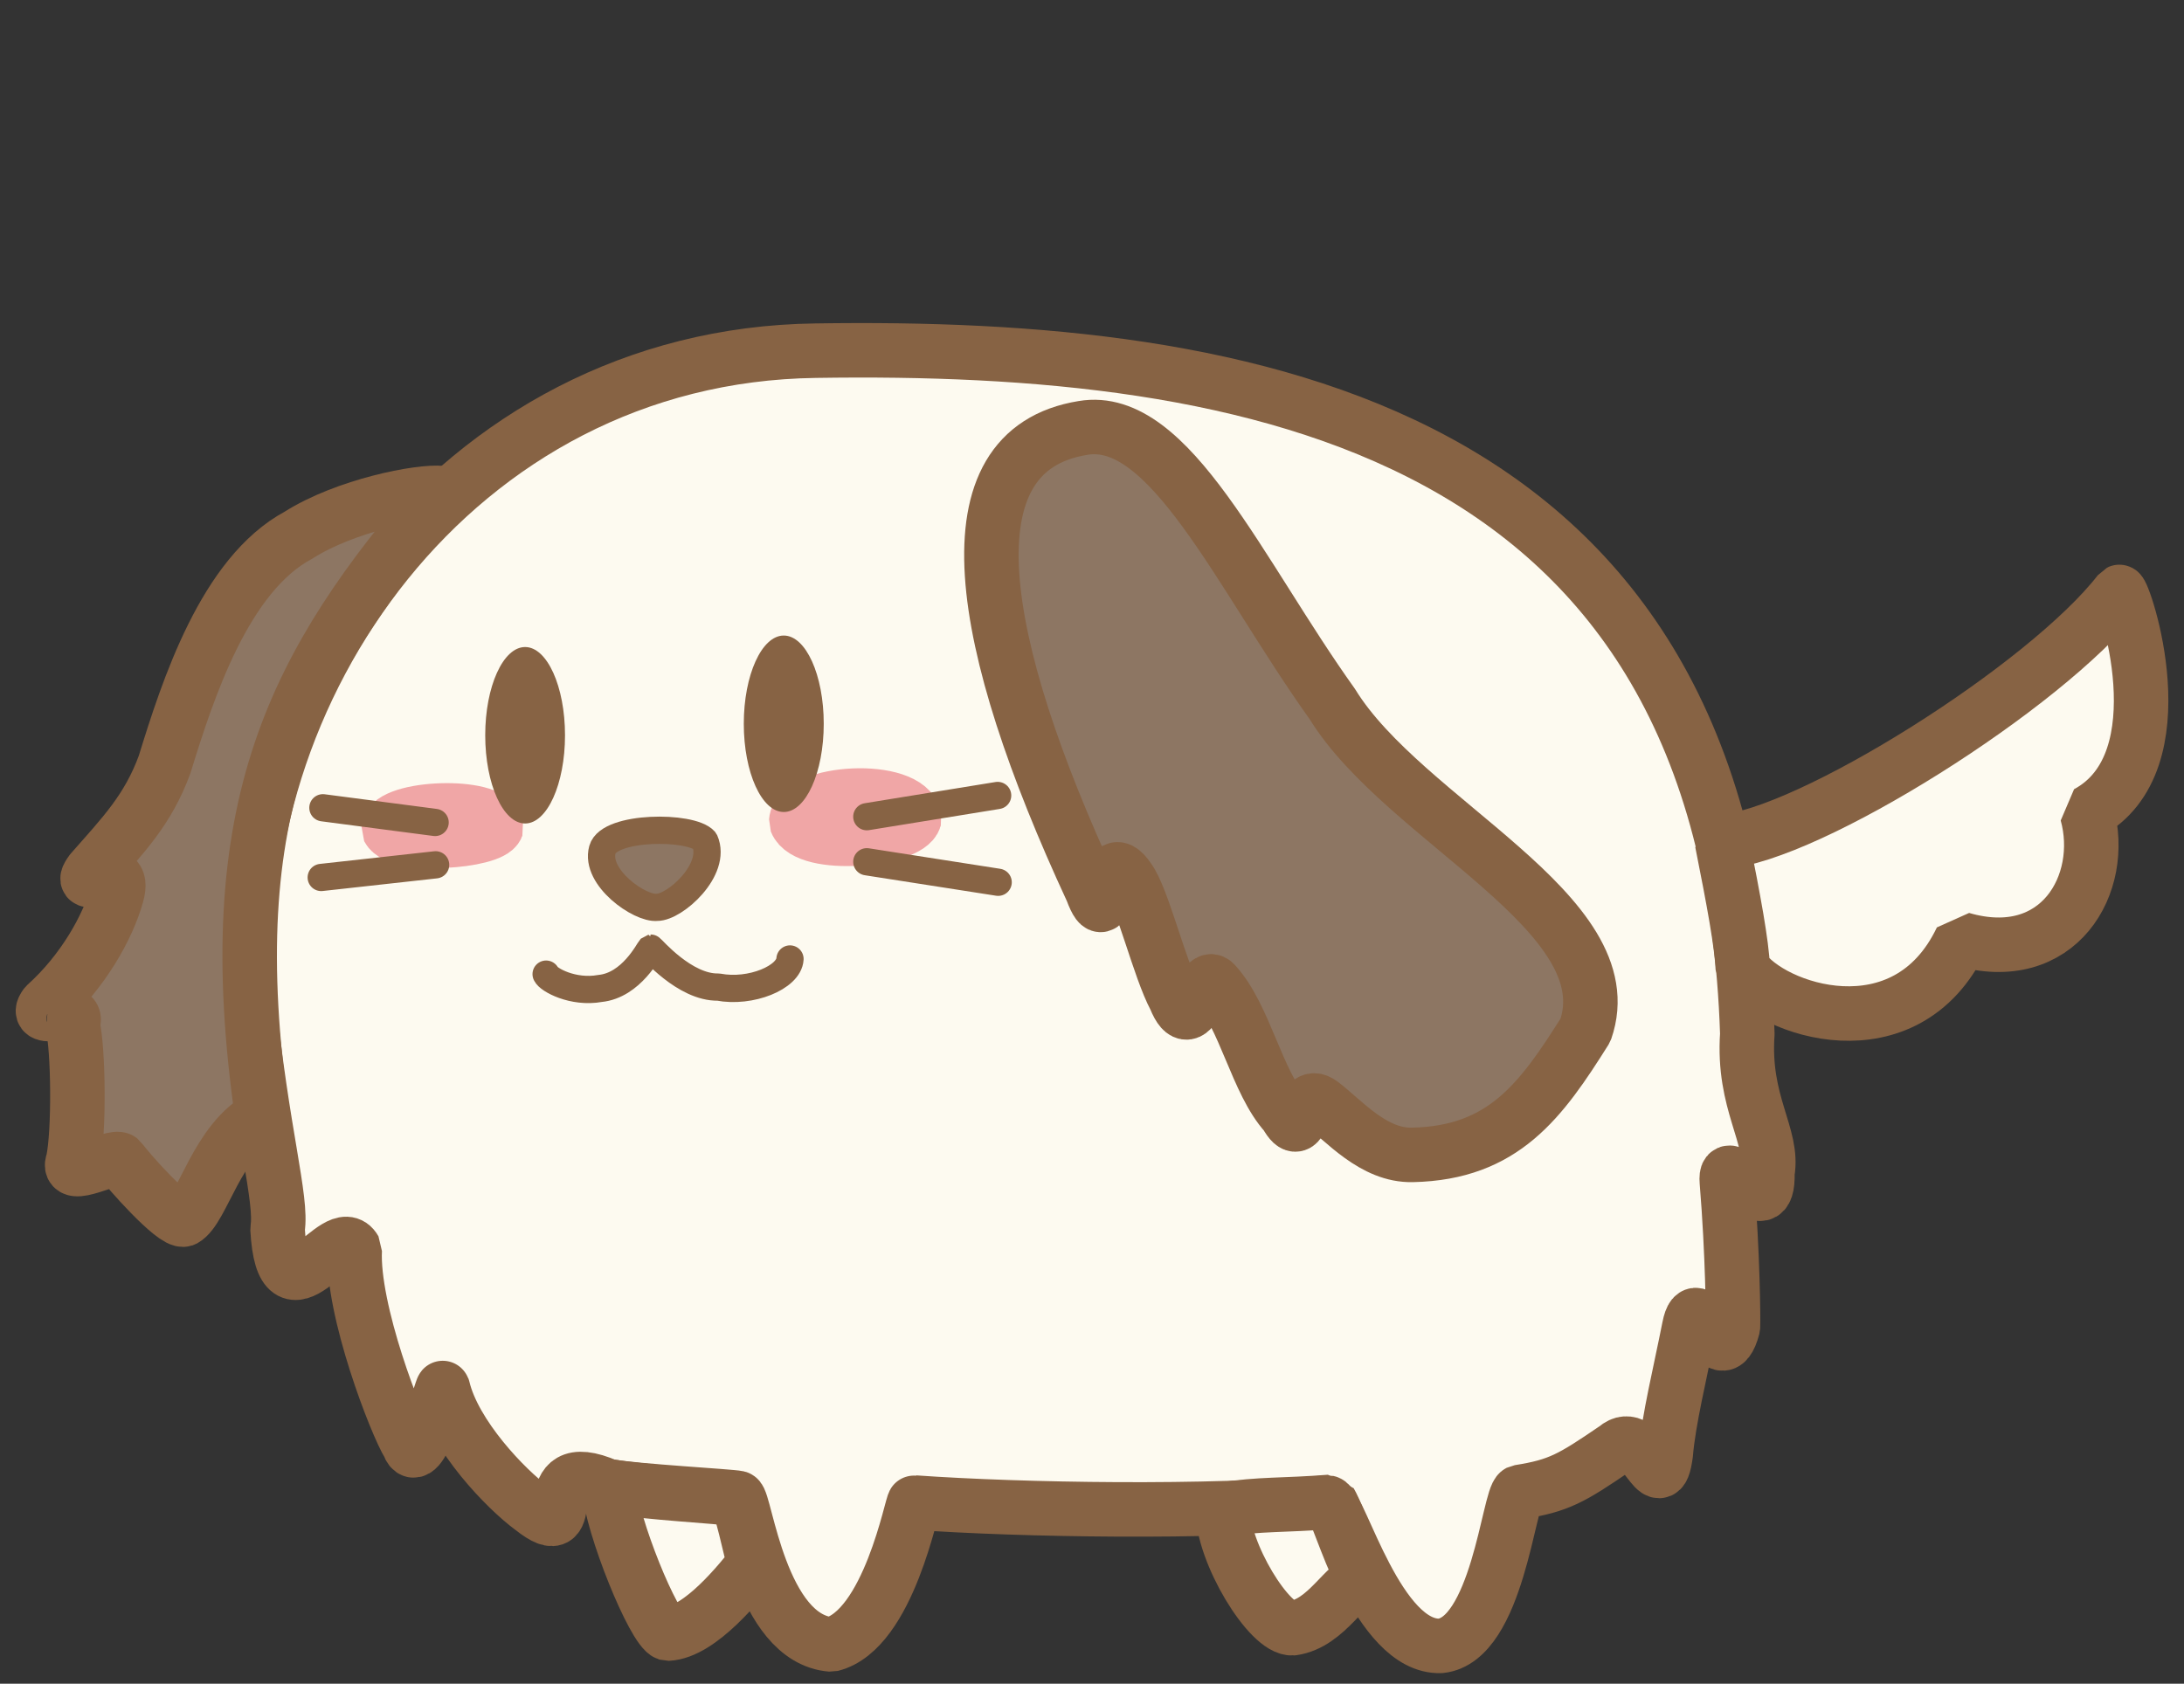 <?xml version="1.0" standalone="no"?>
<!DOCTYPE svg PUBLIC "-//W3C//DTD SVG 20010904//EN" "http://www.w3.org/TR/2001/REC-SVG-20010904/DTD/svg10.dtd">
<!-- Created using Krita: https://krita.org -->
<svg xmlns="http://www.w3.org/2000/svg" 
    xmlns:xlink="http://www.w3.org/1999/xlink"
    xmlns:krita="http://krita.org/namespaces/svg/krita"
    xmlns:sodipodi="http://sodipodi.sourceforge.net/DTD/sodipodi-0.dtd"
    width="1603pt"
    height="1236pt"
    viewBox="0 0 1603 1236">
<rect x="0" y="0" width="1603" height="1236" fill="#333333" stroke="none"/>
<defs/>
<path id="shape03" transform="translate(181.108, 257.161)" fill="#fdfaf0" stroke="#876344" stroke-width="40" stroke-linecap="round" stroke-linejoin="miter" stroke-miterlimit="0" d="M360.514 842.487C365.938 843.728 376.766 945.85 429.018 950.053C471.368 939.577 488.3 845.283 489.949 845.866C569.208 851.47 706.901 853.64 793.353 845.86C802.775 848.045 830.169 952.594 876.199 951.094C917.802 946.681 926.313 842.044 933.851 838.169C963.123 833.528 972.163 828.219 1004.67 806.039C1025 788.084 1036.71 847.63 1041.53 809.913C1043.56 785.356 1052.09 750.833 1058.7 717.343C1065.32 683.853 1080.38 756.33 1090.83 717.086C1091.11 711.914 1090.73 663.266 1086.36 610.297C1084.24 584.426 1117.13 646.449 1116.12 603.677C1120.95 576.499 1097.83 552.884 1101.38 501.823C1086.96 55.121 735.95 -4.674 417.56 0.267C151.798 3.788 -17.419 251.158 1.428 477.646C10.983 573.32 26.242 623.83 22.606 644.963C26.731 720.054 66.195 637.159 79.256 660.234C77.006 704.632 109.826 788.86 118.896 803.402C126.358 824.308 143.403 760.195 143.947 761.749C152.247 796.762 190.326 836.053 209.241 849.984C248.377 880.94 208.184 809.086 265.079 833.887C286.66 837.559 355.089 841.247 360.514 842.487Z" sodipodi:nodetypes="cccccccccccccccccccccc"/><path id="shape1" transform="translate(31.527, 361.8)" fill="#8d7663" stroke="#876344" stroke-width="40" stroke-linecap="square" stroke-linejoin="bevel" d="M292.882 0.187C276.868 -1.575 222.075 9.13 187.541 31.077C133.563 59.994 106.358 143.948 89.267 199.506C77.063 232.707 59.062 251.145 35.595 277.838C21.863 296.539 62.558 265.618 54.168 295.147C47.616 318.787 29.42 351.424 2.039 375.97C-8.988 390.96 28.634 373.694 21.668 390.174C26.138 408.269 26.67 469.369 22.096 490.575C16.012 506.046 51.706 485.647 56.778 489.544C61.02 496.03 96.243 535.832 103.487 533.467C117.371 525.769 127.622 475.201 160.996 457.898C128.201 229.944 184.947 125.096 292.882 0.187Z" sodipodi:nodetypes="cccccccccccc"/><path id="shape4" transform="matrix(0.922 0.387 -0.387 0.922 763.615 292.628)" fill="#8d7663" fill-rule="evenodd" stroke="#876344" stroke-width="40" stroke-linecap="square" stroke-linejoin="bevel" d="M37.162 7.754C91.577 -26.872 184.374 62.112 284.316 123.795C366.432 182.712 542.749 182.309 548.358 272.615C538.374 333.017 527.799 379.022 466.788 406.226C440.673 418.001 410.637 402.513 390.52 397.351C370.402 392.189 391.764 432.008 369.586 414.759C340.823 401.432 314.143 360.179 284.538 346.44C270.49 339.192 286.562 392.662 261.515 367.513C242.329 351.907 211.503 309.47 196.391 300.188C166.206 280.257 202.038 347.441 174.64 318.262C25.948 182.672 -50.638 62.471 37.162 7.754Z" sodipodi:nodetypes="ccccccccccc"/><path id="shape2" transform="translate(1263.909, 434.531)" fill="#fdfaf0" fill-rule="evenodd" stroke="#876344" stroke-width="40" stroke-linecap="square" stroke-linejoin="bevel" d="M0 183.469C63.004 179.157 237.693 69.683 291.634 0.013C294.604 -1.466 337.974 124.783 267.874 162.44C282.289 214.354 247.055 275.628 175.778 254.871C134.754 341.021 35.592 306.898 15.262 276.557C14.521 258.323 8.529 226.345 0 183.469Z" sodipodi:nodetypes="cccccc"/><path id="shape011" transform="translate(584.383, 583.981)" fill="#f0a6a6" fill-rule="evenodd" stroke="#f0a6a6" stroke-width="40" stroke-linecap="square" stroke-linejoin="bevel" d="M0 19.14C1.995 -3.489 81.819 -8.204 86.89 16.734C82.374 32.591 8.107 39.691 0 19.14Z" sodipodi:nodetypes="ccc"/><path id="shape02" transform="translate(285.084, 594.901)" fill="#f0a6a6" fill-rule="evenodd" stroke="#f0a6a6" stroke-width="40" stroke-linecap="square" stroke-linejoin="bevel" d="M0 13.474C1.826 -2.457 74.902 -5.776 79.544 11.781C75.41 22.944 7.422 27.942 0 13.474Z" sodipodi:nodetypes="ccc"/><ellipse id="shape21" transform="translate(356.143, 474.988)" rx="29.28" ry="64.771" cx="29.28" cy="64.771" fill="#876344" fill-rule="evenodd" stroke-opacity="0" stroke="#000000" stroke-width="0" stroke-linecap="round" stroke-linejoin="miter" stroke-miterlimit="0"/><ellipse id="shape0111" transform="translate(545.925, 466.553)" rx="29.341" ry="64.771" cx="29.341" cy="64.771" fill="#876344" fill-rule="evenodd" stroke-opacity="0" stroke="#000000" stroke-width="0" stroke-linecap="round" stroke-linejoin="miter" stroke-miterlimit="0"/><path id="shape3" transform="translate(400.837, 696.015)" fill="none" stroke="#876344" stroke-width="20" stroke-linecap="round" stroke-linejoin="miter" stroke-miterlimit="0" d="M0 19.093C1.527 23.078 19.638 33.224 39.589 29.611C62.575 27.326 75.251 1.559 76.736 0C77.343 -0.101 101.682 29.163 126.394 28.606C150.233 33.168 178.242 21.453 178.997 7.973" sodipodi:nodetypes="ccccc"/><path id="shape6" transform="translate(636.22, 583.96)" fill="none" stroke="#876344" stroke-width="20" stroke-linecap="round" stroke-linejoin="miter" stroke-miterlimit="0" d="M0 15.583L96.029 0" sodipodi:nodetypes="cc"/><path id="shape021" transform="translate(636.22, 632.624)" fill="none" stroke="#876344" stroke-width="20" stroke-linecap="round" stroke-linejoin="miter" stroke-miterlimit="0" d="M0 0L96.405 15.049" sodipodi:nodetypes="cc"/><path id="shape031" transform="translate(237.001, 592.988)" fill="none" stroke="#876344" stroke-width="20" stroke-linecap="round" stroke-linejoin="miter" stroke-miterlimit="0" d="M0 0L82.367 10.78" sodipodi:nodetypes="cc"/><path id="shape04" transform="translate(235.768, 634.866)" fill="none" stroke="#876344" stroke-width="20" stroke-linecap="round" stroke-linejoin="miter" stroke-miterlimit="0" d="M0 9.286L83.968 0" sodipodi:nodetypes="cc"/><path id="shape5" transform="translate(441.51, 609.494)" fill="#8d7663" fill-rule="evenodd" stroke="#876344" stroke-width="20" stroke-linecap="square" stroke-linejoin="bevel" d="M40.694 56.568C28.219 57.955 -5.041 34.702 0.649 14.175C5.479 -3.253 65.812 -3.612 75.732 7.662C85.087 28.968 53.676 56.771 40.694 56.568Z" sodipodi:nodetypes="cccc"/><path id="shape7" transform="translate(446.941, 1091.069)" fill="#fdfaf0" fill-rule="evenodd" stroke="#876344" stroke-width="40" stroke-linecap="square" stroke-linejoin="bevel" d="M93.599 9.496C78.565 7.156 31.615 5.19 0 0C1.822 28.597 32.96 104.884 43.037 108.176C67.087 107.183 96.783 69.307 106.648 57.147C103.581 44.638 97.216 15.332 93.599 9.496Z" sodipodi:nodetypes="ccccc"/><path id="shape8" transform="translate(897.467, 1102.546)" fill="#fdfaf0" fill-rule="evenodd" stroke="#876344" stroke-width="40" stroke-linecap="square" stroke-linejoin="bevel" d="M78.795 0C44.723 2.696 27.288 1.341 0.001 5.641C-0.256 37.203 34.372 93.875 51.3 92.738C76.98 89.048 89.926 58.009 104.426 56.389C95.624 46.846 85.489 11.518 78.795 0Z" sodipodi:nodetypes="ccccc"/>
</svg>
